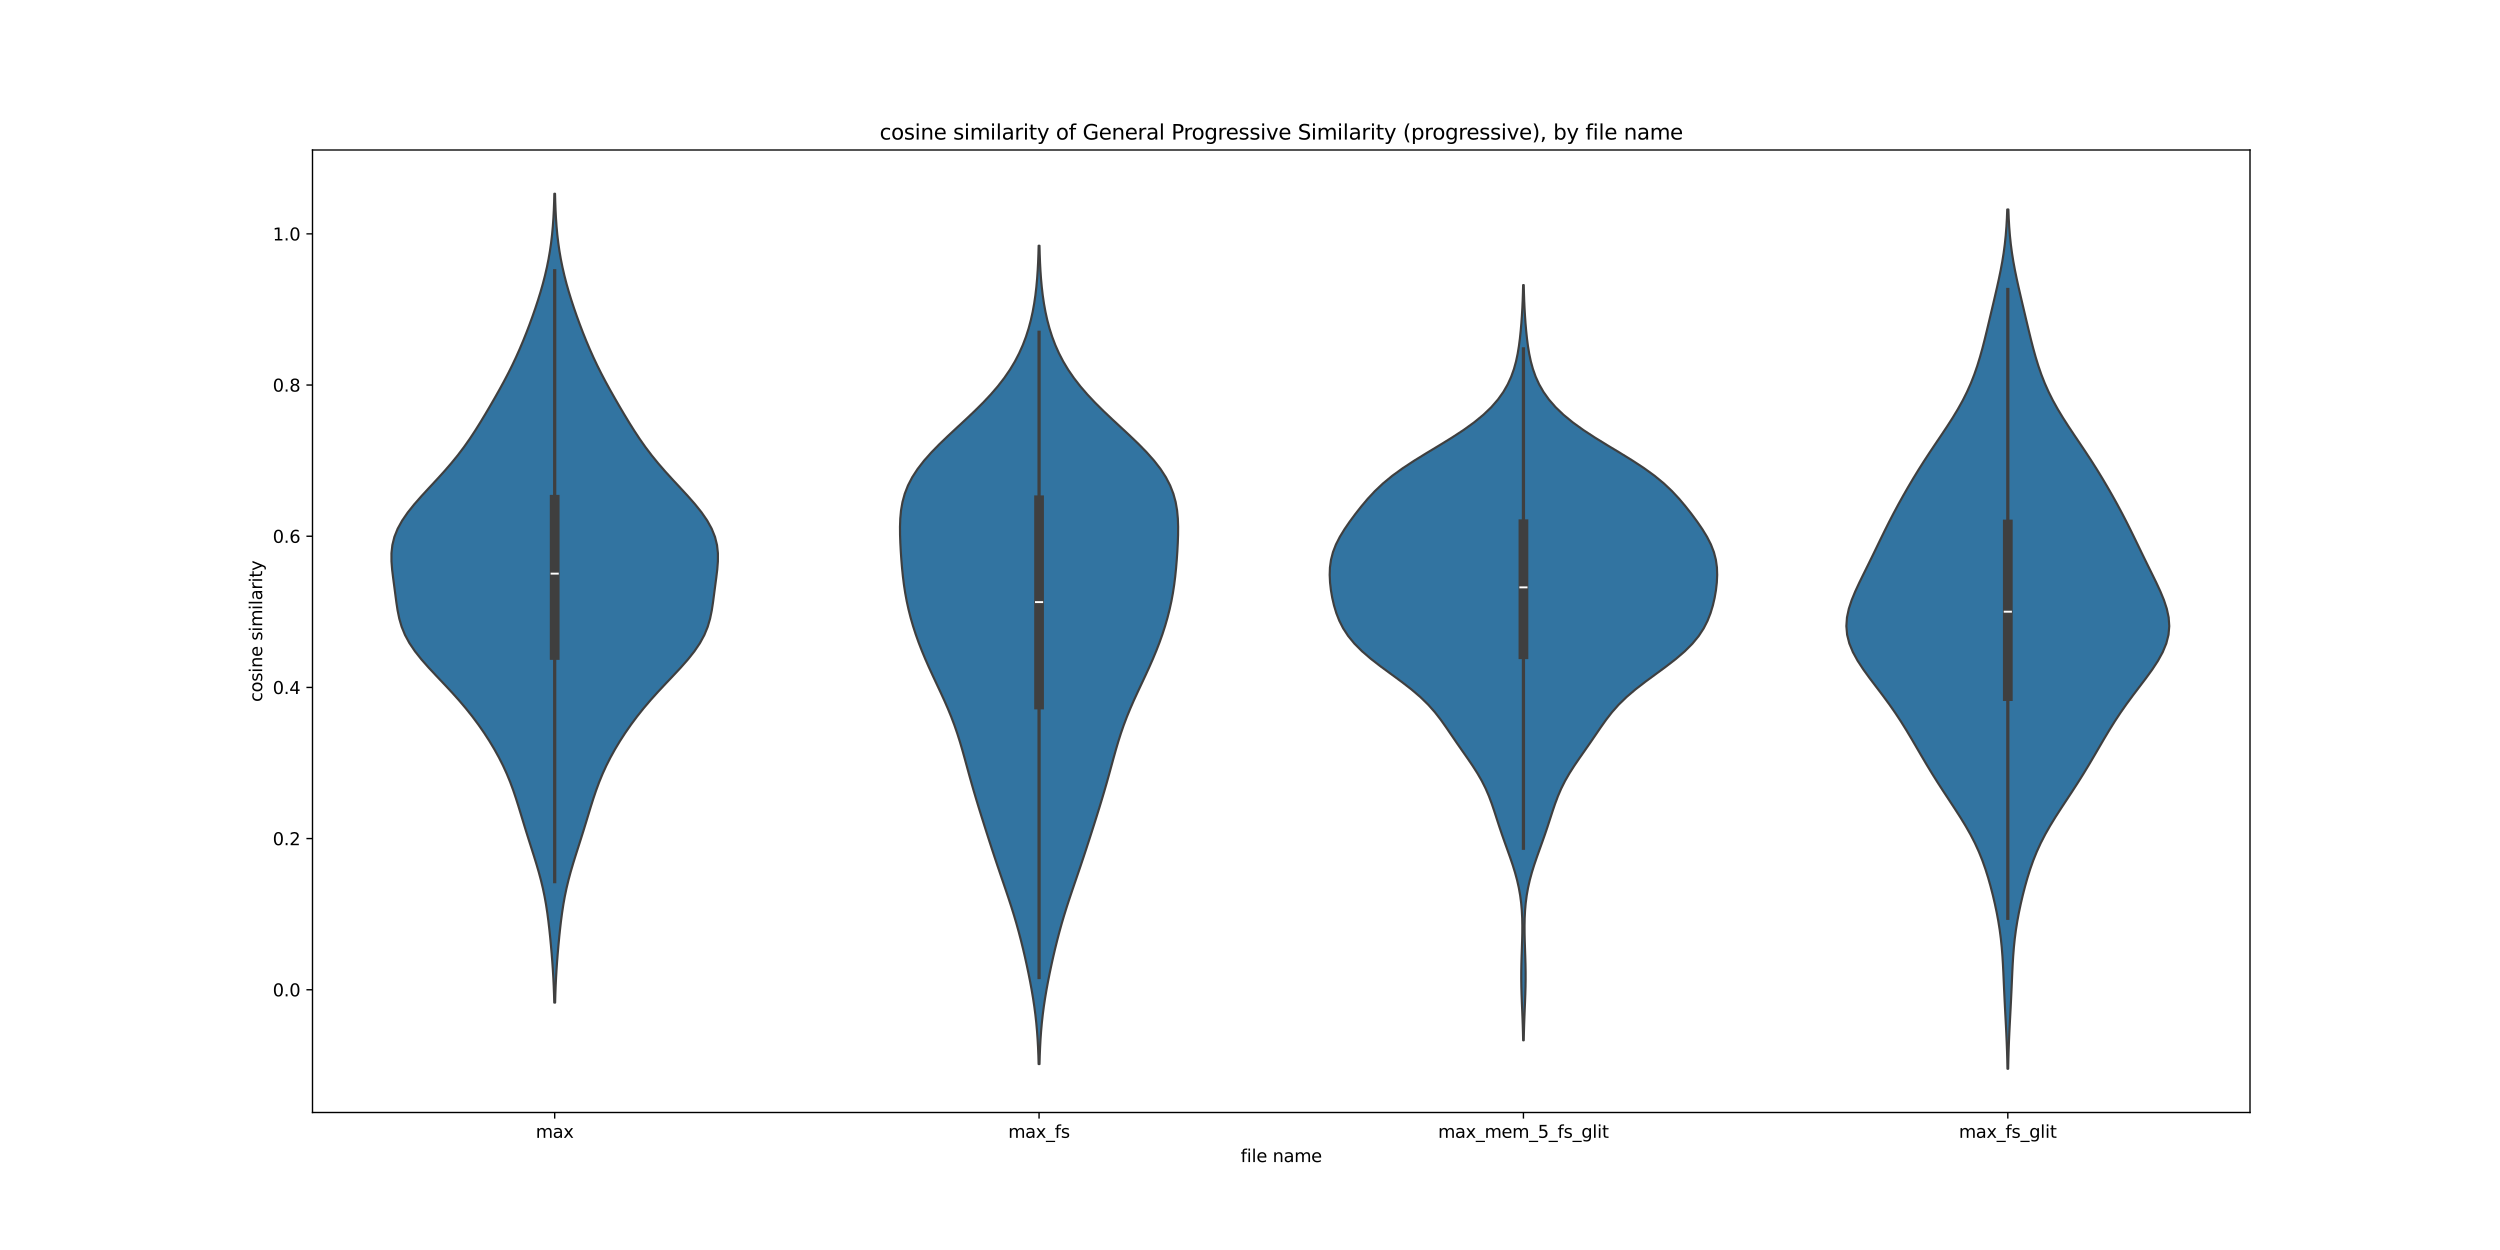 <?xml version="1.0" encoding="utf-8" standalone="no"?>
<!DOCTYPE svg PUBLIC "-//W3C//DTD SVG 1.1//EN"
  "http://www.w3.org/Graphics/SVG/1.1/DTD/svg11.dtd">
<svg xmlns:xlink="http://www.w3.org/1999/xlink" width="1440pt" height="720pt" viewBox="0 0 1440 720" xmlns="http://www.w3.org/2000/svg" version="1.1">
 <defs>
  <style type="text/css">*{stroke-linejoin: round; stroke-linecap: butt}</style>
 </defs>
 <g id="figure_1">
  <g id="patch_1">
   <path d="M 0 720 
L 1440 720 
L 1440 0 
L 0 0 
z
" style="fill: #ffffff"/>
  </g>
  <g id="axes_1">
   <g id="patch_2">
    <path d="M 180 640.8 
L 1296 640.8 
L 1296 86.4 
L 180 86.4 
z
" style="fill: #ffffff"/>
   </g>
   <g id="PolyCollection_1">
    <defs>
     <path id="m36397cdfa7" d="M 319.748 -142.501 
L 319.252 -142.501 
L 319.123 -147.207 
L 318.948 -151.913 
L 318.724 -156.619 
L 318.448 -161.325 
L 318.123 -166.031 
L 317.753 -170.737 
L 317.343 -175.443 
L 316.894 -180.149 
L 316.402 -184.855 
L 315.855 -189.561 
L 315.232 -194.268 
L 314.511 -198.974 
L 313.667 -203.68 
L 312.683 -208.386 
L 311.554 -213.092 
L 310.288 -217.798 
L 308.908 -222.504 
L 307.45 -227.21 
L 305.953 -231.916 
L 304.452 -236.622 
L 302.973 -241.328 
L 301.527 -246.034 
L 300.101 -250.74 
L 298.666 -255.446 
L 297.178 -260.152 
L 295.587 -264.858 
L 293.843 -269.564 
L 291.907 -274.27 
L 289.753 -278.976 
L 287.37 -283.682 
L 284.761 -288.389 
L 281.929 -293.095 
L 278.88 -297.801 
L 275.61 -302.507 
L 272.107 -307.213 
L 268.359 -311.919 
L 264.363 -316.625 
L 260.139 -321.331 
L 255.744 -326.037 
L 251.279 -330.743 
L 246.889 -335.449 
L 242.741 -340.155 
L 239.007 -344.861 
L 235.825 -349.567 
L 233.273 -354.273 
L 231.35 -358.979 
L 229.977 -363.685 
L 229.013 -368.391 
L 228.294 -373.097 
L 227.673 -377.804 
L 227.057 -382.51 
L 226.432 -387.216 
L 225.867 -391.922 
L 225.495 -396.628 
L 225.484 -401.334 
L 225.998 -406.04 
L 227.163 -410.746 
L 229.047 -415.452 
L 231.645 -420.158 
L 234.889 -424.864 
L 238.656 -429.57 
L 242.791 -434.276 
L 247.127 -438.982 
L 251.504 -443.688 
L 255.786 -448.394 
L 259.871 -453.1 
L 263.702 -457.806 
L 267.262 -462.512 
L 270.569 -467.218 
L 273.67 -471.925 
L 276.618 -476.631 
L 279.462 -481.337 
L 282.237 -486.043 
L 284.956 -490.749 
L 287.614 -495.455 
L 290.191 -500.161 
L 292.664 -504.867 
L 295.017 -509.573 
L 297.242 -514.279 
L 299.342 -518.985 
L 301.329 -523.691 
L 303.216 -528.397 
L 305.015 -533.103 
L 306.734 -537.809 
L 308.371 -542.515 
L 309.92 -547.221 
L 311.37 -551.927 
L 312.709 -556.633 
L 313.925 -561.339 
L 315.01 -566.046 
L 315.958 -570.752 
L 316.769 -575.458 
L 317.445 -580.164 
L 317.994 -584.87 
L 318.427 -589.576 
L 318.758 -594.282 
L 319.003 -598.988 
L 319.178 -603.694 
L 319.299 -608.4 
L 319.701 -608.4 
L 319.701 -608.4 
L 319.822 -603.694 
L 319.997 -598.988 
L 320.242 -594.282 
L 320.573 -589.576 
L 321.006 -584.87 
L 321.555 -580.164 
L 322.231 -575.458 
L 323.042 -570.752 
L 323.99 -566.046 
L 325.075 -561.339 
L 326.291 -556.633 
L 327.63 -551.927 
L 329.08 -547.221 
L 330.629 -542.515 
L 332.266 -537.809 
L 333.985 -533.103 
L 335.784 -528.397 
L 337.671 -523.691 
L 339.658 -518.985 
L 341.758 -514.279 
L 343.983 -509.573 
L 346.336 -504.867 
L 348.809 -500.161 
L 351.386 -495.455 
L 354.044 -490.749 
L 356.763 -486.043 
L 359.538 -481.337 
L 362.382 -476.631 
L 365.33 -471.925 
L 368.431 -467.218 
L 371.738 -462.512 
L 375.298 -457.806 
L 379.129 -453.1 
L 383.214 -448.394 
L 387.496 -443.688 
L 391.873 -438.982 
L 396.209 -434.276 
L 400.344 -429.57 
L 404.111 -424.864 
L 407.355 -420.158 
L 409.953 -415.452 
L 411.837 -410.746 
L 413.002 -406.04 
L 413.516 -401.334 
L 413.505 -396.628 
L 413.133 -391.922 
L 412.568 -387.216 
L 411.943 -382.51 
L 411.327 -377.804 
L 410.706 -373.097 
L 409.987 -368.391 
L 409.023 -363.685 
L 407.65 -358.979 
L 405.727 -354.273 
L 403.175 -349.567 
L 399.993 -344.861 
L 396.259 -340.155 
L 392.111 -335.449 
L 387.721 -330.743 
L 383.256 -326.037 
L 378.861 -321.331 
L 374.637 -316.625 
L 370.641 -311.919 
L 366.893 -307.213 
L 363.39 -302.507 
L 360.12 -297.801 
L 357.071 -293.095 
L 354.239 -288.389 
L 351.63 -283.682 
L 349.247 -278.976 
L 347.093 -274.27 
L 345.157 -269.564 
L 343.413 -264.858 
L 341.822 -260.152 
L 340.334 -255.446 
L 338.899 -250.74 
L 337.473 -246.034 
L 336.027 -241.328 
L 334.548 -236.622 
L 333.047 -231.916 
L 331.55 -227.21 
L 330.092 -222.504 
L 328.712 -217.798 
L 327.446 -213.092 
L 326.317 -208.386 
L 325.333 -203.68 
L 324.489 -198.974 
L 323.768 -194.268 
L 323.145 -189.561 
L 322.598 -184.855 
L 322.106 -180.149 
L 321.657 -175.443 
L 321.247 -170.737 
L 320.877 -166.031 
L 320.552 -161.325 
L 320.276 -156.619 
L 320.052 -151.913 
L 319.877 -147.207 
L 319.748 -142.501 
z
" style="stroke: #3f3f3f; stroke-width: 1.25"/>
    </defs>
    <g clip-path="url(#pfd8c3bbeb4)">
     <use xlink:href="#m36397cdfa7" x="0" y="720" style="fill: #3274a1; stroke: #3f3f3f; stroke-width: 1.25"/>
    </g>
   </g>
   <g id="PolyCollection_2">
    <defs>
     <path id="ma9d2db795e" d="M 598.753 -107.091 
L 598.247 -107.091 
L 598.11 -111.852 
L 597.918 -116.614 
L 597.659 -121.375 
L 597.318 -126.136 
L 596.888 -130.898 
L 596.361 -135.659 
L 595.735 -140.42 
L 595.015 -145.182 
L 594.209 -149.943 
L 593.326 -154.704 
L 592.378 -159.466 
L 591.373 -164.227 
L 590.314 -168.988 
L 589.199 -173.75 
L 588.022 -178.511 
L 586.775 -183.272 
L 585.449 -188.034 
L 584.041 -192.795 
L 582.556 -197.556 
L 581.005 -202.318 
L 579.406 -207.079 
L 577.781 -211.84 
L 576.151 -216.602 
L 574.533 -221.363 
L 572.938 -226.124 
L 571.367 -230.886 
L 569.82 -235.647 
L 568.291 -240.408 
L 566.775 -245.17 
L 565.275 -249.931 
L 563.794 -254.692 
L 562.342 -259.454 
L 560.928 -264.215 
L 559.556 -268.976 
L 558.225 -273.738 
L 556.921 -278.499 
L 555.62 -283.26 
L 554.287 -288.022 
L 552.884 -292.783 
L 551.374 -297.544 
L 549.725 -302.306 
L 547.923 -307.067 
L 545.968 -311.828 
L 543.881 -316.59 
L 541.697 -321.351 
L 539.464 -326.112 
L 537.232 -330.874 
L 535.048 -335.635 
L 532.951 -340.396 
L 530.971 -345.158 
L 529.126 -349.919 
L 527.431 -354.68 
L 525.891 -359.442 
L 524.515 -364.203 
L 523.304 -368.964 
L 522.262 -373.726 
L 521.383 -378.487 
L 520.656 -383.248 
L 520.062 -388.01 
L 519.579 -392.771 
L 519.183 -397.532 
L 518.857 -402.294 
L 518.602 -407.055 
L 518.434 -411.816 
L 518.397 -416.578 
L 518.559 -421.339 
L 519.006 -426.1 
L 519.835 -430.862 
L 521.14 -435.623 
L 523.001 -440.384 
L 525.47 -445.146 
L 528.563 -449.907 
L 532.253 -454.668 
L 536.476 -459.43 
L 541.129 -464.191 
L 546.086 -468.952 
L 551.206 -473.714 
L 556.346 -478.475 
L 561.373 -483.236 
L 566.171 -487.998 
L 570.653 -492.759 
L 574.757 -497.52 
L 578.449 -502.282 
L 581.719 -507.043 
L 584.579 -511.805 
L 587.052 -516.566 
L 589.17 -521.327 
L 590.971 -526.089 
L 592.49 -530.85 
L 593.762 -535.611 
L 594.816 -540.373 
L 595.681 -545.134 
L 596.38 -549.895 
L 596.937 -554.657 
L 597.372 -559.418 
L 597.705 -564.179 
L 597.953 -568.941 
L 598.134 -573.702 
L 598.262 -578.463 
L 598.738 -578.463 
L 598.738 -578.463 
L 598.866 -573.702 
L 599.047 -568.941 
L 599.295 -564.179 
L 599.628 -559.418 
L 600.063 -554.657 
L 600.62 -549.895 
L 601.319 -545.134 
L 602.184 -540.373 
L 603.238 -535.611 
L 604.51 -530.85 
L 606.029 -526.089 
L 607.83 -521.327 
L 609.948 -516.566 
L 612.421 -511.805 
L 615.281 -507.043 
L 618.551 -502.282 
L 622.243 -497.52 
L 626.347 -492.759 
L 630.829 -487.998 
L 635.627 -483.236 
L 640.654 -478.475 
L 645.794 -473.714 
L 650.914 -468.952 
L 655.871 -464.191 
L 660.524 -459.43 
L 664.747 -454.668 
L 668.437 -449.907 
L 671.53 -445.146 
L 673.999 -440.384 
L 675.86 -435.623 
L 677.165 -430.862 
L 677.994 -426.1 
L 678.441 -421.339 
L 678.603 -416.578 
L 678.566 -411.816 
L 678.398 -407.055 
L 678.143 -402.294 
L 677.817 -397.532 
L 677.421 -392.771 
L 676.938 -388.01 
L 676.344 -383.248 
L 675.617 -378.487 
L 674.738 -373.726 
L 673.696 -368.964 
L 672.485 -364.203 
L 671.109 -359.442 
L 669.569 -354.68 
L 667.874 -349.919 
L 666.029 -345.158 
L 664.049 -340.396 
L 661.952 -335.635 
L 659.768 -330.874 
L 657.536 -326.112 
L 655.303 -321.351 
L 653.119 -316.59 
L 651.032 -311.828 
L 649.077 -307.067 
L 647.275 -302.306 
L 645.626 -297.544 
L 644.116 -292.783 
L 642.713 -288.022 
L 641.38 -283.26 
L 640.079 -278.499 
L 638.775 -273.738 
L 637.444 -268.976 
L 636.072 -264.215 
L 634.658 -259.454 
L 633.206 -254.692 
L 631.725 -249.931 
L 630.225 -245.17 
L 628.709 -240.408 
L 627.18 -235.647 
L 625.633 -230.886 
L 624.062 -226.124 
L 622.467 -221.363 
L 620.849 -216.602 
L 619.219 -211.84 
L 617.594 -207.079 
L 615.995 -202.318 
L 614.444 -197.556 
L 612.959 -192.795 
L 611.551 -188.034 
L 610.225 -183.272 
L 608.978 -178.511 
L 607.801 -173.75 
L 606.686 -168.988 
L 605.627 -164.227 
L 604.622 -159.466 
L 603.674 -154.704 
L 602.791 -149.943 
L 601.985 -145.182 
L 601.265 -140.42 
L 600.639 -135.659 
L 600.112 -130.898 
L 599.682 -126.136 
L 599.341 -121.375 
L 599.082 -116.614 
L 598.89 -111.852 
L 598.753 -107.091 
z
" style="stroke: #3f3f3f; stroke-width: 1.25"/>
    </defs>
    <g clip-path="url(#pfd8c3bbeb4)">
     <use xlink:href="#ma9d2db795e" x="0" y="720" style="fill: #3274a1; stroke: #3f3f3f; stroke-width: 1.25"/>
    </g>
   </g>
   <g id="PolyCollection_3">
    <defs>
     <path id="m463cab497c" d="M 877.67 -120.783 
L 877.33 -120.783 
L 877.233 -125.177 
L 877.105 -129.571 
L 876.947 -133.965 
L 876.77 -138.359 
L 876.589 -142.753 
L 876.427 -147.147 
L 876.306 -151.541 
L 876.245 -155.935 
L 876.253 -160.329 
L 876.326 -164.723 
L 876.45 -169.117 
L 876.598 -173.511 
L 876.738 -177.905 
L 876.838 -182.298 
L 876.864 -186.692 
L 876.784 -191.086 
L 876.566 -195.48 
L 876.183 -199.874 
L 875.611 -204.268 
L 874.83 -208.662 
L 873.838 -213.056 
L 872.643 -217.45 
L 871.276 -221.844 
L 869.78 -226.238 
L 868.213 -230.632 
L 866.634 -235.026 
L 865.089 -239.42 
L 863.605 -243.814 
L 862.175 -248.208 
L 860.755 -252.602 
L 859.27 -256.996 
L 857.625 -261.39 
L 855.729 -265.783 
L 853.522 -270.177 
L 850.99 -274.571 
L 848.179 -278.965 
L 845.18 -283.359 
L 842.103 -287.753 
L 839.043 -292.147 
L 836.038 -296.541 
L 833.043 -300.935 
L 829.931 -305.329 
L 826.521 -309.723 
L 822.624 -314.117 
L 818.112 -318.511 
L 812.961 -322.905 
L 807.281 -327.299 
L 801.298 -331.693 
L 795.314 -336.087 
L 789.638 -340.481 
L 784.528 -344.875 
L 780.143 -349.269 
L 776.538 -353.662 
L 773.669 -358.056 
L 771.435 -362.45 
L 769.714 -366.844 
L 768.388 -371.238 
L 767.371 -375.632 
L 766.613 -380.026 
L 766.111 -384.42 
L 765.9 -388.814 
L 766.054 -393.208 
L 766.663 -397.602 
L 767.802 -401.996 
L 769.506 -406.39 
L 771.745 -410.784 
L 774.432 -415.178 
L 777.449 -419.572 
L 780.699 -423.966 
L 784.149 -428.36 
L 787.856 -432.754 
L 791.953 -437.147 
L 796.603 -441.541 
L 801.937 -445.935 
L 807.993 -450.329 
L 814.687 -454.723 
L 821.818 -459.117 
L 829.106 -463.511 
L 836.247 -467.905 
L 842.968 -472.299 
L 849.065 -476.693 
L 854.421 -481.087 
L 858.998 -485.481 
L 862.821 -489.875 
L 865.952 -494.269 
L 868.473 -498.663 
L 870.472 -503.057 
L 872.033 -507.451 
L 873.24 -511.845 
L 874.171 -516.239 
L 874.893 -520.632 
L 875.464 -525.026 
L 875.925 -529.42 
L 876.303 -533.814 
L 876.614 -538.208 
L 876.866 -542.602 
L 877.065 -546.996 
L 877.214 -551.39 
L 877.321 -555.784 
L 877.679 -555.784 
L 877.679 -555.784 
L 877.786 -551.39 
L 877.935 -546.996 
L 878.134 -542.602 
L 878.386 -538.208 
L 878.697 -533.814 
L 879.075 -529.42 
L 879.536 -525.026 
L 880.107 -520.632 
L 880.829 -516.239 
L 881.76 -511.845 
L 882.967 -507.451 
L 884.528 -503.057 
L 886.527 -498.663 
L 889.048 -494.269 
L 892.179 -489.875 
L 896.002 -485.481 
L 900.579 -481.087 
L 905.935 -476.693 
L 912.032 -472.299 
L 918.753 -467.905 
L 925.894 -463.511 
L 933.182 -459.117 
L 940.313 -454.723 
L 947.007 -450.329 
L 953.063 -445.935 
L 958.397 -441.541 
L 963.047 -437.147 
L 967.144 -432.754 
L 970.851 -428.36 
L 974.301 -423.966 
L 977.551 -419.572 
L 980.568 -415.178 
L 983.255 -410.784 
L 985.494 -406.39 
L 987.198 -401.996 
L 988.337 -397.602 
L 988.946 -393.208 
L 989.1 -388.814 
L 988.889 -384.42 
L 988.387 -380.026 
L 987.629 -375.632 
L 986.612 -371.238 
L 985.286 -366.844 
L 983.565 -362.45 
L 981.331 -358.056 
L 978.462 -353.662 
L 974.857 -349.269 
L 970.472 -344.875 
L 965.362 -340.481 
L 959.686 -336.087 
L 953.702 -331.693 
L 947.719 -327.299 
L 942.039 -322.905 
L 936.888 -318.511 
L 932.376 -314.117 
L 928.479 -309.723 
L 925.069 -305.329 
L 921.957 -300.935 
L 918.962 -296.541 
L 915.957 -292.147 
L 912.897 -287.753 
L 909.82 -283.359 
L 906.821 -278.965 
L 904.01 -274.571 
L 901.478 -270.177 
L 899.271 -265.783 
L 897.375 -261.39 
L 895.73 -256.996 
L 894.245 -252.602 
L 892.825 -248.208 
L 891.395 -243.814 
L 889.911 -239.42 
L 888.366 -235.026 
L 886.787 -230.632 
L 885.22 -226.238 
L 883.724 -221.844 
L 882.357 -217.45 
L 881.162 -213.056 
L 880.17 -208.662 
L 879.389 -204.268 
L 878.817 -199.874 
L 878.434 -195.48 
L 878.216 -191.086 
L 878.136 -186.692 
L 878.162 -182.298 
L 878.262 -177.905 
L 878.402 -173.511 
L 878.55 -169.117 
L 878.674 -164.723 
L 878.747 -160.329 
L 878.755 -155.935 
L 878.694 -151.541 
L 878.573 -147.147 
L 878.411 -142.753 
L 878.23 -138.359 
L 878.053 -133.965 
L 877.895 -129.571 
L 877.767 -125.177 
L 877.67 -120.783 
z
" style="stroke: #3f3f3f; stroke-width: 1.25"/>
    </defs>
    <g clip-path="url(#pfd8c3bbeb4)">
     <use xlink:href="#m463cab497c" x="0" y="720" style="fill: #3274a1; stroke: #3f3f3f; stroke-width: 1.25"/>
    </g>
   </g>
   <g id="PolyCollection_4">
    <defs>
     <path id="mc870af0287" d="M 1156.698 -104.4 
L 1156.302 -104.4 
L 1156.196 -109.399 
L 1156.052 -114.398 
L 1155.87 -119.398 
L 1155.651 -124.397 
L 1155.404 -129.396 
L 1155.141 -134.395 
L 1154.877 -139.395 
L 1154.625 -144.394 
L 1154.39 -149.393 
L 1154.17 -154.392 
L 1153.949 -159.392 
L 1153.702 -164.391 
L 1153.396 -169.39 
L 1152.998 -174.389 
L 1152.481 -179.388 
L 1151.826 -184.388 
L 1151.03 -189.387 
L 1150.098 -194.386 
L 1149.042 -199.385 
L 1147.872 -204.385 
L 1146.587 -209.384 
L 1145.175 -214.383 
L 1143.604 -219.382 
L 1141.834 -224.382 
L 1139.821 -229.381 
L 1137.532 -234.38 
L 1134.956 -239.379 
L 1132.11 -244.378 
L 1129.043 -249.378 
L 1125.824 -254.377 
L 1122.533 -259.376 
L 1119.244 -264.375 
L 1116.015 -269.375 
L 1112.879 -274.374 
L 1109.844 -279.373 
L 1106.891 -284.372 
L 1103.981 -289.372 
L 1101.063 -294.371 
L 1098.076 -299.37 
L 1094.959 -304.369 
L 1091.665 -309.368 
L 1088.17 -314.368 
L 1084.491 -319.367 
L 1080.697 -324.366 
L 1076.907 -329.365 
L 1073.282 -334.365 
L 1070.008 -339.364 
L 1067.267 -344.363 
L 1065.211 -349.362 
L 1063.944 -354.362 
L 1063.503 -359.361 
L 1063.859 -364.36 
L 1064.925 -369.359 
L 1066.566 -374.358 
L 1068.626 -379.358 
L 1070.947 -384.357 
L 1073.392 -389.356 
L 1075.866 -394.355 
L 1078.318 -399.355 
L 1080.741 -404.354 
L 1083.158 -409.353 
L 1085.604 -414.352 
L 1088.113 -419.352 
L 1090.704 -424.351 
L 1093.386 -429.35 
L 1096.158 -434.349 
L 1099.019 -439.348 
L 1101.974 -444.348 
L 1105.032 -449.347 
L 1108.198 -454.346 
L 1111.466 -459.345 
L 1114.81 -464.345 
L 1118.18 -469.344 
L 1121.51 -474.343 
L 1124.723 -479.342 
L 1127.746 -484.342 
L 1130.525 -489.341 
L 1133.029 -494.34 
L 1135.251 -499.339 
L 1137.208 -504.339 
L 1138.933 -509.338 
L 1140.467 -514.337 
L 1141.856 -519.336 
L 1143.143 -524.335 
L 1144.366 -529.335 
L 1145.558 -534.334 
L 1146.739 -539.333 
L 1147.919 -544.332 
L 1149.094 -549.332 
L 1150.247 -554.331 
L 1151.353 -559.33 
L 1152.383 -564.329 
L 1153.307 -569.329 
L 1154.106 -574.328 
L 1154.767 -579.327 
L 1155.291 -584.326 
L 1155.689 -589.325 
L 1155.977 -594.325 
L 1156.176 -599.324 
L 1156.824 -599.324 
L 1156.824 -599.324 
L 1157.023 -594.325 
L 1157.311 -589.325 
L 1157.709 -584.326 
L 1158.233 -579.327 
L 1158.894 -574.328 
L 1159.693 -569.329 
L 1160.617 -564.329 
L 1161.647 -559.33 
L 1162.753 -554.331 
L 1163.906 -549.332 
L 1165.081 -544.332 
L 1166.261 -539.333 
L 1167.442 -534.334 
L 1168.634 -529.335 
L 1169.857 -524.335 
L 1171.144 -519.336 
L 1172.533 -514.337 
L 1174.067 -509.338 
L 1175.792 -504.339 
L 1177.749 -499.339 
L 1179.971 -494.34 
L 1182.475 -489.341 
L 1185.254 -484.342 
L 1188.277 -479.342 
L 1191.49 -474.343 
L 1194.82 -469.344 
L 1198.19 -464.345 
L 1201.534 -459.345 
L 1204.802 -454.346 
L 1207.968 -449.347 
L 1211.026 -444.348 
L 1213.981 -439.348 
L 1216.842 -434.349 
L 1219.614 -429.35 
L 1222.296 -424.351 
L 1224.887 -419.352 
L 1227.396 -414.352 
L 1229.842 -409.353 
L 1232.259 -404.354 
L 1234.682 -399.355 
L 1237.134 -394.355 
L 1239.608 -389.356 
L 1242.053 -384.357 
L 1244.374 -379.358 
L 1246.434 -374.358 
L 1248.075 -369.359 
L 1249.141 -364.36 
L 1249.497 -359.361 
L 1249.056 -354.362 
L 1247.789 -349.362 
L 1245.733 -344.363 
L 1242.992 -339.364 
L 1239.718 -334.365 
L 1236.093 -329.365 
L 1232.303 -324.366 
L 1228.509 -319.367 
L 1224.83 -314.368 
L 1221.335 -309.368 
L 1218.041 -304.369 
L 1214.924 -299.37 
L 1211.937 -294.371 
L 1209.019 -289.372 
L 1206.109 -284.372 
L 1203.156 -279.373 
L 1200.121 -274.374 
L 1196.985 -269.375 
L 1193.756 -264.375 
L 1190.467 -259.376 
L 1187.176 -254.377 
L 1183.957 -249.378 
L 1180.89 -244.378 
L 1178.044 -239.379 
L 1175.468 -234.38 
L 1173.179 -229.381 
L 1171.166 -224.382 
L 1169.396 -219.382 
L 1167.825 -214.383 
L 1166.413 -209.384 
L 1165.128 -204.385 
L 1163.958 -199.385 
L 1162.902 -194.386 
L 1161.97 -189.387 
L 1161.174 -184.388 
L 1160.519 -179.388 
L 1160.002 -174.389 
L 1159.604 -169.39 
L 1159.298 -164.391 
L 1159.051 -159.392 
L 1158.83 -154.392 
L 1158.61 -149.393 
L 1158.375 -144.394 
L 1158.123 -139.395 
L 1157.859 -134.395 
L 1157.596 -129.396 
L 1157.349 -124.397 
L 1157.13 -119.398 
L 1156.948 -114.398 
L 1156.804 -109.399 
L 1156.698 -104.4 
z
" style="stroke: #3f3f3f; stroke-width: 1.25"/>
    </defs>
    <g clip-path="url(#pfd8c3bbeb4)">
     <use xlink:href="#mc870af0287" x="0" y="720" style="fill: #3274a1; stroke: #3f3f3f; stroke-width: 1.25"/>
    </g>
   </g>
   <g id="matplotlib.axis_1">
    <g id="xtick_1">
     <g id="line2d_1">
      <defs>
       <path id="m0cfe8dd726" d="M 0 0 
L 0 3.5 
" style="stroke: #000000; stroke-width: 0.8"/>
      </defs>
      <g>
       <use xlink:href="#m0cfe8dd726" x="319.5" y="640.8" style="stroke: #000000; stroke-width: 0.8"/>
      </g>
     </g>
     <g id="text_1">
      <!-- max -->
      <g transform="translate(308.606 655.398) scale(0.1 -0.1)">
       <defs>
        <path id="DejaVuSans-6d" d="M 3328 2828 
Q 3544 3216 3844 3400 
Q 4144 3584 4550 3584 
Q 5097 3584 5394 3201 
Q 5691 2819 5691 2113 
L 5691 0 
L 5113 0 
L 5113 2094 
Q 5113 2597 4934 2840 
Q 4756 3084 4391 3084 
Q 3944 3084 3684 2787 
Q 3425 2491 3425 1978 
L 3425 0 
L 2847 0 
L 2847 2094 
Q 2847 2600 2669 2842 
Q 2491 3084 2119 3084 
Q 1678 3084 1418 2786 
Q 1159 2488 1159 1978 
L 1159 0 
L 581 0 
L 581 3500 
L 1159 3500 
L 1159 2956 
Q 1356 3278 1631 3431 
Q 1906 3584 2284 3584 
Q 2666 3584 2933 3390 
Q 3200 3197 3328 2828 
z
" transform="scale(0.016)"/>
        <path id="DejaVuSans-61" d="M 2194 1759 
Q 1497 1759 1228 1600 
Q 959 1441 959 1056 
Q 959 750 1161 570 
Q 1363 391 1709 391 
Q 2188 391 2477 730 
Q 2766 1069 2766 1631 
L 2766 1759 
L 2194 1759 
z
M 3341 1997 
L 3341 0 
L 2766 0 
L 2766 531 
Q 2569 213 2275 61 
Q 1981 -91 1556 -91 
Q 1019 -91 701 211 
Q 384 513 384 1019 
Q 384 1609 779 1909 
Q 1175 2209 1959 2209 
L 2766 2209 
L 2766 2266 
Q 2766 2663 2505 2880 
Q 2244 3097 1772 3097 
Q 1472 3097 1187 3025 
Q 903 2953 641 2809 
L 641 3341 
Q 956 3463 1253 3523 
Q 1550 3584 1831 3584 
Q 2591 3584 2966 3190 
Q 3341 2797 3341 1997 
z
" transform="scale(0.016)"/>
        <path id="DejaVuSans-78" d="M 3513 3500 
L 2247 1797 
L 3578 0 
L 2900 0 
L 1881 1375 
L 863 0 
L 184 0 
L 1544 1831 
L 300 3500 
L 978 3500 
L 1906 2253 
L 2834 3500 
L 3513 3500 
z
" transform="scale(0.016)"/>
       </defs>
       <use xlink:href="#DejaVuSans-6d"/>
       <use xlink:href="#DejaVuSans-61" x="97.412"/>
       <use xlink:href="#DejaVuSans-78" x="158.691"/>
      </g>
     </g>
    </g>
    <g id="xtick_2">
     <g id="line2d_2">
      <g>
       <use xlink:href="#m0cfe8dd726" x="598.5" y="640.8" style="stroke: #000000; stroke-width: 0.8"/>
      </g>
     </g>
     <g id="text_2">
      <!-- max_fs -->
      <g transform="translate(580.741 655.398) scale(0.1 -0.1)">
       <defs>
        <path id="DejaVuSans-5f" d="M 3263 -1063 
L 3263 -1509 
L -63 -1509 
L -63 -1063 
L 3263 -1063 
z
" transform="scale(0.016)"/>
        <path id="DejaVuSans-66" d="M 2375 4863 
L 2375 4384 
L 1825 4384 
Q 1516 4384 1395 4259 
Q 1275 4134 1275 3809 
L 1275 3500 
L 2222 3500 
L 2222 3053 
L 1275 3053 
L 1275 0 
L 697 0 
L 697 3053 
L 147 3053 
L 147 3500 
L 697 3500 
L 697 3744 
Q 697 4328 969 4595 
Q 1241 4863 1831 4863 
L 2375 4863 
z
" transform="scale(0.016)"/>
        <path id="DejaVuSans-73" d="M 2834 3397 
L 2834 2853 
Q 2591 2978 2328 3040 
Q 2066 3103 1784 3103 
Q 1356 3103 1142 2972 
Q 928 2841 928 2578 
Q 928 2378 1081 2264 
Q 1234 2150 1697 2047 
L 1894 2003 
Q 2506 1872 2764 1633 
Q 3022 1394 3022 966 
Q 3022 478 2636 193 
Q 2250 -91 1575 -91 
Q 1294 -91 989 -36 
Q 684 19 347 128 
L 347 722 
Q 666 556 975 473 
Q 1284 391 1588 391 
Q 1994 391 2212 530 
Q 2431 669 2431 922 
Q 2431 1156 2273 1281 
Q 2116 1406 1581 1522 
L 1381 1569 
Q 847 1681 609 1914 
Q 372 2147 372 2553 
Q 372 3047 722 3315 
Q 1072 3584 1716 3584 
Q 2034 3584 2315 3537 
Q 2597 3491 2834 3397 
z
" transform="scale(0.016)"/>
       </defs>
       <use xlink:href="#DejaVuSans-6d"/>
       <use xlink:href="#DejaVuSans-61" x="97.412"/>
       <use xlink:href="#DejaVuSans-78" x="158.691"/>
       <use xlink:href="#DejaVuSans-5f" x="217.871"/>
       <use xlink:href="#DejaVuSans-66" x="267.871"/>
       <use xlink:href="#DejaVuSans-73" x="303.076"/>
      </g>
     </g>
    </g>
    <g id="xtick_3">
     <g id="line2d_3">
      <g>
       <use xlink:href="#m0cfe8dd726" x="877.5" y="640.8" style="stroke: #000000; stroke-width: 0.8"/>
      </g>
     </g>
     <g id="text_3">
      <!-- max_mem_5_fs_glit -->
      <g transform="translate(828.33 655.398) scale(0.1 -0.1)">
       <defs>
        <path id="DejaVuSans-65" d="M 3597 1894 
L 3597 1613 
L 953 1613 
Q 991 1019 1311 708 
Q 1631 397 2203 397 
Q 2534 397 2845 478 
Q 3156 559 3463 722 
L 3463 178 
Q 3153 47 2828 -22 
Q 2503 -91 2169 -91 
Q 1331 -91 842 396 
Q 353 884 353 1716 
Q 353 2575 817 3079 
Q 1281 3584 2069 3584 
Q 2775 3584 3186 3129 
Q 3597 2675 3597 1894 
z
M 3022 2063 
Q 3016 2534 2758 2815 
Q 2500 3097 2075 3097 
Q 1594 3097 1305 2825 
Q 1016 2553 972 2059 
L 3022 2063 
z
" transform="scale(0.016)"/>
        <path id="DejaVuSans-35" d="M 691 4666 
L 3169 4666 
L 3169 4134 
L 1269 4134 
L 1269 2991 
Q 1406 3038 1543 3061 
Q 1681 3084 1819 3084 
Q 2600 3084 3056 2656 
Q 3513 2228 3513 1497 
Q 3513 744 3044 326 
Q 2575 -91 1722 -91 
Q 1428 -91 1123 -41 
Q 819 9 494 109 
L 494 744 
Q 775 591 1075 516 
Q 1375 441 1709 441 
Q 2250 441 2565 725 
Q 2881 1009 2881 1497 
Q 2881 1984 2565 2268 
Q 2250 2553 1709 2553 
Q 1456 2553 1204 2497 
Q 953 2441 691 2322 
L 691 4666 
z
" transform="scale(0.016)"/>
        <path id="DejaVuSans-67" d="M 2906 1791 
Q 2906 2416 2648 2759 
Q 2391 3103 1925 3103 
Q 1463 3103 1205 2759 
Q 947 2416 947 1791 
Q 947 1169 1205 825 
Q 1463 481 1925 481 
Q 2391 481 2648 825 
Q 2906 1169 2906 1791 
z
M 3481 434 
Q 3481 -459 3084 -895 
Q 2688 -1331 1869 -1331 
Q 1566 -1331 1297 -1286 
Q 1028 -1241 775 -1147 
L 775 -588 
Q 1028 -725 1275 -790 
Q 1522 -856 1778 -856 
Q 2344 -856 2625 -561 
Q 2906 -266 2906 331 
L 2906 616 
Q 2728 306 2450 153 
Q 2172 0 1784 0 
Q 1141 0 747 490 
Q 353 981 353 1791 
Q 353 2603 747 3093 
Q 1141 3584 1784 3584 
Q 2172 3584 2450 3431 
Q 2728 3278 2906 2969 
L 2906 3500 
L 3481 3500 
L 3481 434 
z
" transform="scale(0.016)"/>
        <path id="DejaVuSans-6c" d="M 603 4863 
L 1178 4863 
L 1178 0 
L 603 0 
L 603 4863 
z
" transform="scale(0.016)"/>
        <path id="DejaVuSans-69" d="M 603 3500 
L 1178 3500 
L 1178 0 
L 603 0 
L 603 3500 
z
M 603 4863 
L 1178 4863 
L 1178 4134 
L 603 4134 
L 603 4863 
z
" transform="scale(0.016)"/>
        <path id="DejaVuSans-74" d="M 1172 4494 
L 1172 3500 
L 2356 3500 
L 2356 3053 
L 1172 3053 
L 1172 1153 
Q 1172 725 1289 603 
Q 1406 481 1766 481 
L 2356 481 
L 2356 0 
L 1766 0 
Q 1100 0 847 248 
Q 594 497 594 1153 
L 594 3053 
L 172 3053 
L 172 3500 
L 594 3500 
L 594 4494 
L 1172 4494 
z
" transform="scale(0.016)"/>
       </defs>
       <use xlink:href="#DejaVuSans-6d"/>
       <use xlink:href="#DejaVuSans-61" x="97.412"/>
       <use xlink:href="#DejaVuSans-78" x="158.691"/>
       <use xlink:href="#DejaVuSans-5f" x="217.871"/>
       <use xlink:href="#DejaVuSans-6d" x="267.871"/>
       <use xlink:href="#DejaVuSans-65" x="365.283"/>
       <use xlink:href="#DejaVuSans-6d" x="426.807"/>
       <use xlink:href="#DejaVuSans-5f" x="524.219"/>
       <use xlink:href="#DejaVuSans-35" x="574.219"/>
       <use xlink:href="#DejaVuSans-5f" x="637.842"/>
       <use xlink:href="#DejaVuSans-66" x="687.842"/>
       <use xlink:href="#DejaVuSans-73" x="723.047"/>
       <use xlink:href="#DejaVuSans-5f" x="775.146"/>
       <use xlink:href="#DejaVuSans-67" x="825.146"/>
       <use xlink:href="#DejaVuSans-6c" x="888.623"/>
       <use xlink:href="#DejaVuSans-69" x="916.406"/>
       <use xlink:href="#DejaVuSans-74" x="944.189"/>
      </g>
     </g>
    </g>
    <g id="xtick_4">
     <g id="line2d_4">
      <g>
       <use xlink:href="#m0cfe8dd726" x="1156.5" y="640.8" style="stroke: #000000; stroke-width: 0.8"/>
      </g>
     </g>
     <g id="text_4">
      <!-- max_fs_glit -->
      <g transform="translate(1128.329 655.398) scale(0.1 -0.1)">
       <use xlink:href="#DejaVuSans-6d"/>
       <use xlink:href="#DejaVuSans-61" x="97.412"/>
       <use xlink:href="#DejaVuSans-78" x="158.691"/>
       <use xlink:href="#DejaVuSans-5f" x="217.871"/>
       <use xlink:href="#DejaVuSans-66" x="267.871"/>
       <use xlink:href="#DejaVuSans-73" x="303.076"/>
       <use xlink:href="#DejaVuSans-5f" x="355.176"/>
       <use xlink:href="#DejaVuSans-67" x="405.176"/>
       <use xlink:href="#DejaVuSans-6c" x="468.652"/>
       <use xlink:href="#DejaVuSans-69" x="496.436"/>
       <use xlink:href="#DejaVuSans-74" x="524.219"/>
      </g>
     </g>
    </g>
    <g id="text_5">
     <!-- file name -->
     <g transform="translate(714.616 669.355) scale(0.1 -0.1)">
      <defs>
       <path id="DejaVuSans-20" transform="scale(0.016)"/>
       <path id="DejaVuSans-6e" d="M 3513 2113 
L 3513 0 
L 2938 0 
L 2938 2094 
Q 2938 2591 2744 2837 
Q 2550 3084 2163 3084 
Q 1697 3084 1428 2787 
Q 1159 2491 1159 1978 
L 1159 0 
L 581 0 
L 581 3500 
L 1159 3500 
L 1159 2956 
Q 1366 3272 1645 3428 
Q 1925 3584 2291 3584 
Q 2894 3584 3203 3211 
Q 3513 2838 3513 2113 
z
" transform="scale(0.016)"/>
      </defs>
      <use xlink:href="#DejaVuSans-66"/>
      <use xlink:href="#DejaVuSans-69" x="35.205"/>
      <use xlink:href="#DejaVuSans-6c" x="62.988"/>
      <use xlink:href="#DejaVuSans-65" x="90.771"/>
      <use xlink:href="#DejaVuSans-20" x="152.295"/>
      <use xlink:href="#DejaVuSans-6e" x="184.082"/>
      <use xlink:href="#DejaVuSans-61" x="247.461"/>
      <use xlink:href="#DejaVuSans-6d" x="308.74"/>
      <use xlink:href="#DejaVuSans-65" x="406.152"/>
     </g>
    </g>
   </g>
   <g id="matplotlib.axis_2">
    <g id="ytick_1">
     <g id="line2d_5">
      <defs>
       <path id="mc799f8faa7" d="M 0 0 
L -3.5 0 
" style="stroke: #000000; stroke-width: 0.8"/>
      </defs>
      <g>
       <use xlink:href="#mc799f8faa7" x="180" y="570.105" style="stroke: #000000; stroke-width: 0.8"/>
      </g>
     </g>
     <g id="text_6">
      <!-- 0.0 -->
      <g transform="translate(157.097 573.904) scale(0.1 -0.1)">
       <defs>
        <path id="DejaVuSans-30" d="M 2034 4250 
Q 1547 4250 1301 3770 
Q 1056 3291 1056 2328 
Q 1056 1369 1301 889 
Q 1547 409 2034 409 
Q 2525 409 2770 889 
Q 3016 1369 3016 2328 
Q 3016 3291 2770 3770 
Q 2525 4250 2034 4250 
z
M 2034 4750 
Q 2819 4750 3233 4129 
Q 3647 3509 3647 2328 
Q 3647 1150 3233 529 
Q 2819 -91 2034 -91 
Q 1250 -91 836 529 
Q 422 1150 422 2328 
Q 422 3509 836 4129 
Q 1250 4750 2034 4750 
z
" transform="scale(0.016)"/>
        <path id="DejaVuSans-2e" d="M 684 794 
L 1344 794 
L 1344 0 
L 684 0 
L 684 794 
z
" transform="scale(0.016)"/>
       </defs>
       <use xlink:href="#DejaVuSans-30"/>
       <use xlink:href="#DejaVuSans-2e" x="63.623"/>
       <use xlink:href="#DejaVuSans-30" x="95.41"/>
      </g>
     </g>
    </g>
    <g id="ytick_2">
     <g id="line2d_6">
      <g>
       <use xlink:href="#mc799f8faa7" x="180" y="483.025" style="stroke: #000000; stroke-width: 0.8"/>
      </g>
     </g>
     <g id="text_7">
      <!-- 0.2 -->
      <g transform="translate(157.097 486.825) scale(0.1 -0.1)">
       <defs>
        <path id="DejaVuSans-32" d="M 1228 531 
L 3431 531 
L 3431 0 
L 469 0 
L 469 531 
Q 828 903 1448 1529 
Q 2069 2156 2228 2338 
Q 2531 2678 2651 2914 
Q 2772 3150 2772 3378 
Q 2772 3750 2511 3984 
Q 2250 4219 1831 4219 
Q 1534 4219 1204 4116 
Q 875 4013 500 3803 
L 500 4441 
Q 881 4594 1212 4672 
Q 1544 4750 1819 4750 
Q 2544 4750 2975 4387 
Q 3406 4025 3406 3419 
Q 3406 3131 3298 2873 
Q 3191 2616 2906 2266 
Q 2828 2175 2409 1742 
Q 1991 1309 1228 531 
z
" transform="scale(0.016)"/>
       </defs>
       <use xlink:href="#DejaVuSans-30"/>
       <use xlink:href="#DejaVuSans-2e" x="63.623"/>
       <use xlink:href="#DejaVuSans-32" x="95.41"/>
      </g>
     </g>
    </g>
    <g id="ytick_3">
     <g id="line2d_7">
      <g>
       <use xlink:href="#mc799f8faa7" x="180" y="395.946" style="stroke: #000000; stroke-width: 0.8"/>
      </g>
     </g>
     <g id="text_8">
      <!-- 0.4 -->
      <g transform="translate(157.097 399.745) scale(0.1 -0.1)">
       <defs>
        <path id="DejaVuSans-34" d="M 2419 4116 
L 825 1625 
L 2419 1625 
L 2419 4116 
z
M 2253 4666 
L 3047 4666 
L 3047 1625 
L 3713 1625 
L 3713 1100 
L 3047 1100 
L 3047 0 
L 2419 0 
L 2419 1100 
L 313 1100 
L 313 1709 
L 2253 4666 
z
" transform="scale(0.016)"/>
       </defs>
       <use xlink:href="#DejaVuSans-30"/>
       <use xlink:href="#DejaVuSans-2e" x="63.623"/>
       <use xlink:href="#DejaVuSans-34" x="95.41"/>
      </g>
     </g>
    </g>
    <g id="ytick_4">
     <g id="line2d_8">
      <g>
       <use xlink:href="#mc799f8faa7" x="180" y="308.867" style="stroke: #000000; stroke-width: 0.8"/>
      </g>
     </g>
     <g id="text_9">
      <!-- 0.6 -->
      <g transform="translate(157.097 312.666) scale(0.1 -0.1)">
       <defs>
        <path id="DejaVuSans-36" d="M 2113 2584 
Q 1688 2584 1439 2293 
Q 1191 2003 1191 1497 
Q 1191 994 1439 701 
Q 1688 409 2113 409 
Q 2538 409 2786 701 
Q 3034 994 3034 1497 
Q 3034 2003 2786 2293 
Q 2538 2584 2113 2584 
z
M 3366 4563 
L 3366 3988 
Q 3128 4100 2886 4159 
Q 2644 4219 2406 4219 
Q 1781 4219 1451 3797 
Q 1122 3375 1075 2522 
Q 1259 2794 1537 2939 
Q 1816 3084 2150 3084 
Q 2853 3084 3261 2657 
Q 3669 2231 3669 1497 
Q 3669 778 3244 343 
Q 2819 -91 2113 -91 
Q 1303 -91 875 529 
Q 447 1150 447 2328 
Q 447 3434 972 4092 
Q 1497 4750 2381 4750 
Q 2619 4750 2861 4703 
Q 3103 4656 3366 4563 
z
" transform="scale(0.016)"/>
       </defs>
       <use xlink:href="#DejaVuSans-30"/>
       <use xlink:href="#DejaVuSans-2e" x="63.623"/>
       <use xlink:href="#DejaVuSans-36" x="95.41"/>
      </g>
     </g>
    </g>
    <g id="ytick_5">
     <g id="line2d_9">
      <g>
       <use xlink:href="#mc799f8faa7" x="180" y="221.787" style="stroke: #000000; stroke-width: 0.8"/>
      </g>
     </g>
     <g id="text_10">
      <!-- 0.8 -->
      <g transform="translate(157.097 225.586) scale(0.1 -0.1)">
       <defs>
        <path id="DejaVuSans-38" d="M 2034 2216 
Q 1584 2216 1326 1975 
Q 1069 1734 1069 1313 
Q 1069 891 1326 650 
Q 1584 409 2034 409 
Q 2484 409 2743 651 
Q 3003 894 3003 1313 
Q 3003 1734 2745 1975 
Q 2488 2216 2034 2216 
z
M 1403 2484 
Q 997 2584 770 2862 
Q 544 3141 544 3541 
Q 544 4100 942 4425 
Q 1341 4750 2034 4750 
Q 2731 4750 3128 4425 
Q 3525 4100 3525 3541 
Q 3525 3141 3298 2862 
Q 3072 2584 2669 2484 
Q 3125 2378 3379 2068 
Q 3634 1759 3634 1313 
Q 3634 634 3220 271 
Q 2806 -91 2034 -91 
Q 1263 -91 848 271 
Q 434 634 434 1313 
Q 434 1759 690 2068 
Q 947 2378 1403 2484 
z
M 1172 3481 
Q 1172 3119 1398 2916 
Q 1625 2713 2034 2713 
Q 2441 2713 2670 2916 
Q 2900 3119 2900 3481 
Q 2900 3844 2670 4047 
Q 2441 4250 2034 4250 
Q 1625 4250 1398 4047 
Q 1172 3844 1172 3481 
z
" transform="scale(0.016)"/>
       </defs>
       <use xlink:href="#DejaVuSans-30"/>
       <use xlink:href="#DejaVuSans-2e" x="63.623"/>
       <use xlink:href="#DejaVuSans-38" x="95.41"/>
      </g>
     </g>
    </g>
    <g id="ytick_6">
     <g id="line2d_10">
      <g>
       <use xlink:href="#mc799f8faa7" x="180" y="134.708" style="stroke: #000000; stroke-width: 0.8"/>
      </g>
     </g>
     <g id="text_11">
      <!-- 1.0 -->
      <g transform="translate(157.097 138.507) scale(0.1 -0.1)">
       <defs>
        <path id="DejaVuSans-31" d="M 794 531 
L 1825 531 
L 1825 4091 
L 703 3866 
L 703 4441 
L 1819 4666 
L 2450 4666 
L 2450 531 
L 3481 531 
L 3481 0 
L 794 0 
L 794 531 
z
" transform="scale(0.016)"/>
       </defs>
       <use xlink:href="#DejaVuSans-31"/>
       <use xlink:href="#DejaVuSans-2e" x="63.623"/>
       <use xlink:href="#DejaVuSans-30" x="95.41"/>
      </g>
     </g>
    </g>
    <g id="text_12">
     <!-- cosine similarity -->
     <g transform="translate(151.017 404.307) rotate(-90) scale(0.1 -0.1)">
      <defs>
       <path id="DejaVuSans-63" d="M 3122 3366 
L 3122 2828 
Q 2878 2963 2633 3030 
Q 2388 3097 2138 3097 
Q 1578 3097 1268 2742 
Q 959 2388 959 1747 
Q 959 1106 1268 751 
Q 1578 397 2138 397 
Q 2388 397 2633 464 
Q 2878 531 3122 666 
L 3122 134 
Q 2881 22 2623 -34 
Q 2366 -91 2075 -91 
Q 1284 -91 818 406 
Q 353 903 353 1747 
Q 353 2603 823 3093 
Q 1294 3584 2113 3584 
Q 2378 3584 2631 3529 
Q 2884 3475 3122 3366 
z
" transform="scale(0.016)"/>
       <path id="DejaVuSans-6f" d="M 1959 3097 
Q 1497 3097 1228 2736 
Q 959 2375 959 1747 
Q 959 1119 1226 758 
Q 1494 397 1959 397 
Q 2419 397 2687 759 
Q 2956 1122 2956 1747 
Q 2956 2369 2687 2733 
Q 2419 3097 1959 3097 
z
M 1959 3584 
Q 2709 3584 3137 3096 
Q 3566 2609 3566 1747 
Q 3566 888 3137 398 
Q 2709 -91 1959 -91 
Q 1206 -91 779 398 
Q 353 888 353 1747 
Q 353 2609 779 3096 
Q 1206 3584 1959 3584 
z
" transform="scale(0.016)"/>
       <path id="DejaVuSans-72" d="M 2631 2963 
Q 2534 3019 2420 3045 
Q 2306 3072 2169 3072 
Q 1681 3072 1420 2755 
Q 1159 2438 1159 1844 
L 1159 0 
L 581 0 
L 581 3500 
L 1159 3500 
L 1159 2956 
Q 1341 3275 1631 3429 
Q 1922 3584 2338 3584 
Q 2397 3584 2469 3576 
Q 2541 3569 2628 3553 
L 2631 2963 
z
" transform="scale(0.016)"/>
       <path id="DejaVuSans-79" d="M 2059 -325 
Q 1816 -950 1584 -1140 
Q 1353 -1331 966 -1331 
L 506 -1331 
L 506 -850 
L 844 -850 
Q 1081 -850 1212 -737 
Q 1344 -625 1503 -206 
L 1606 56 
L 191 3500 
L 800 3500 
L 1894 763 
L 2988 3500 
L 3597 3500 
L 2059 -325 
z
" transform="scale(0.016)"/>
      </defs>
      <use xlink:href="#DejaVuSans-63"/>
      <use xlink:href="#DejaVuSans-6f" x="54.98"/>
      <use xlink:href="#DejaVuSans-73" x="116.162"/>
      <use xlink:href="#DejaVuSans-69" x="168.262"/>
      <use xlink:href="#DejaVuSans-6e" x="196.045"/>
      <use xlink:href="#DejaVuSans-65" x="259.424"/>
      <use xlink:href="#DejaVuSans-20" x="320.947"/>
      <use xlink:href="#DejaVuSans-73" x="352.734"/>
      <use xlink:href="#DejaVuSans-69" x="404.834"/>
      <use xlink:href="#DejaVuSans-6d" x="432.617"/>
      <use xlink:href="#DejaVuSans-69" x="530.029"/>
      <use xlink:href="#DejaVuSans-6c" x="557.812"/>
      <use xlink:href="#DejaVuSans-61" x="585.596"/>
      <use xlink:href="#DejaVuSans-72" x="646.875"/>
      <use xlink:href="#DejaVuSans-69" x="687.988"/>
      <use xlink:href="#DejaVuSans-74" x="715.771"/>
      <use xlink:href="#DejaVuSans-79" x="754.98"/>
     </g>
    </g>
   </g>
   <g id="line2d_11">
    <path d="M 319.5 507.817 
L 319.5 155.944 
" clip-path="url(#pfd8c3bbeb4)" style="fill: none; stroke: #3f3f3f; stroke-width: 1.875; stroke-linecap: square"/>
   </g>
   <g id="line2d_12">
    <path d="M 319.5 377.262 
L 319.5 287.844 
" clip-path="url(#pfd8c3bbeb4)" style="fill: none; stroke: #3f3f3f; stroke-width: 5.625; stroke-linecap: square"/>
   </g>
   <g id="line2d_13">
    <path d="M 319.5 330.401 
" clip-path="url(#pfd8c3bbeb4)" style="fill: none; stroke: #3f3f3f; stroke-width: 1.5; stroke-linecap: square"/>
    <defs>
     <path id="m3040f4d1b6" d="M 2.344 0 
L -2.344 -0 
" style="stroke: #ffffff; stroke-width: 1.125"/>
    </defs>
    <g clip-path="url(#pfd8c3bbeb4)">
     <use xlink:href="#m3040f4d1b6" x="319.5" y="330.401" style="fill: #ffffff; stroke: #ffffff; stroke-width: 1.125"/>
    </g>
   </g>
   <g id="line2d_14">
    <path d="M 598.5 563.045 
L 598.5 191.401 
" clip-path="url(#pfd8c3bbeb4)" style="fill: none; stroke: #3f3f3f; stroke-width: 1.875; stroke-linecap: square"/>
   </g>
   <g id="line2d_15">
    <path d="M 598.5 405.786 
L 598.5 288.163 
" clip-path="url(#pfd8c3bbeb4)" style="fill: none; stroke: #3f3f3f; stroke-width: 5.625; stroke-linecap: square"/>
   </g>
   <g id="line2d_16">
    <path d="M 598.5 346.813 
" clip-path="url(#pfd8c3bbeb4)" style="fill: none; stroke: #3f3f3f; stroke-width: 1.5; stroke-linecap: square"/>
    <g clip-path="url(#pfd8c3bbeb4)">
     <use xlink:href="#m3040f4d1b6" x="598.5" y="346.813" style="fill: #ffffff; stroke: #ffffff; stroke-width: 1.125"/>
    </g>
   </g>
   <g id="line2d_17">
    <path d="M 877.5 488.577 
L 877.5 200.947 
" clip-path="url(#pfd8c3bbeb4)" style="fill: none; stroke: #3f3f3f; stroke-width: 1.875; stroke-linecap: square"/>
   </g>
   <g id="line2d_18">
    <path d="M 877.5 376.861 
L 877.5 301.944 
" clip-path="url(#pfd8c3bbeb4)" style="fill: none; stroke: #3f3f3f; stroke-width: 5.625; stroke-linecap: square"/>
   </g>
   <g id="line2d_19">
    <path d="M 877.5 338.321 
" clip-path="url(#pfd8c3bbeb4)" style="fill: none; stroke: #3f3f3f; stroke-width: 1.5; stroke-linecap: square"/>
    <g clip-path="url(#pfd8c3bbeb4)">
     <use xlink:href="#m3040f4d1b6" x="877.5" y="338.321" style="fill: #ffffff; stroke: #ffffff; stroke-width: 1.125"/>
    </g>
   </g>
   <g id="line2d_20">
    <path d="M 1156.5 528.925 
L 1156.5 166.747 
" clip-path="url(#pfd8c3bbeb4)" style="fill: none; stroke: #3f3f3f; stroke-width: 1.875; stroke-linecap: square"/>
   </g>
   <g id="line2d_21">
    <path d="M 1156.5 400.96 
L 1156.5 302.103 
" clip-path="url(#pfd8c3bbeb4)" style="fill: none; stroke: #3f3f3f; stroke-width: 5.625; stroke-linecap: square"/>
   </g>
   <g id="line2d_22">
    <path d="M 1156.5 352.35 
" clip-path="url(#pfd8c3bbeb4)" style="fill: none; stroke: #3f3f3f; stroke-width: 1.5; stroke-linecap: square"/>
    <g clip-path="url(#pfd8c3bbeb4)">
     <use xlink:href="#m3040f4d1b6" x="1156.5" y="352.35" style="fill: #ffffff; stroke: #ffffff; stroke-width: 1.125"/>
    </g>
   </g>
   <g id="patch_3">
    <path d="M 180 640.8 
L 180 86.4 
" style="fill: none; stroke: #000000; stroke-width: 0.8; stroke-linejoin: miter; stroke-linecap: square"/>
   </g>
   <g id="patch_4">
    <path d="M 1296 640.8 
L 1296 86.4 
" style="fill: none; stroke: #000000; stroke-width: 0.8; stroke-linejoin: miter; stroke-linecap: square"/>
   </g>
   <g id="patch_5">
    <path d="M 180 640.8 
L 1296 640.8 
" style="fill: none; stroke: #000000; stroke-width: 0.8; stroke-linejoin: miter; stroke-linecap: square"/>
   </g>
   <g id="patch_6">
    <path d="M 180 86.4 
L 1296 86.4 
" style="fill: none; stroke: #000000; stroke-width: 0.8; stroke-linejoin: miter; stroke-linecap: square"/>
   </g>
   <g id="text_13">
    <!-- cosine similarity of General Progressive Similarity (progressive), by file name -->
    <g transform="translate(506.682 80.4) scale(0.12 -0.12)">
     <defs>
      <path id="DejaVuSans-47" d="M 3809 666 
L 3809 1919 
L 2778 1919 
L 2778 2438 
L 4434 2438 
L 4434 434 
Q 4069 175 3628 42 
Q 3188 -91 2688 -91 
Q 1594 -91 976 548 
Q 359 1188 359 2328 
Q 359 3472 976 4111 
Q 1594 4750 2688 4750 
Q 3144 4750 3555 4637 
Q 3966 4525 4313 4306 
L 4313 3634 
Q 3963 3931 3569 4081 
Q 3175 4231 2741 4231 
Q 1884 4231 1454 3753 
Q 1025 3275 1025 2328 
Q 1025 1384 1454 906 
Q 1884 428 2741 428 
Q 3075 428 3337 486 
Q 3600 544 3809 666 
z
" transform="scale(0.016)"/>
      <path id="DejaVuSans-50" d="M 1259 4147 
L 1259 2394 
L 2053 2394 
Q 2494 2394 2734 2622 
Q 2975 2850 2975 3272 
Q 2975 3691 2734 3919 
Q 2494 4147 2053 4147 
L 1259 4147 
z
M 628 4666 
L 2053 4666 
Q 2838 4666 3239 4311 
Q 3641 3956 3641 3272 
Q 3641 2581 3239 2228 
Q 2838 1875 2053 1875 
L 1259 1875 
L 1259 0 
L 628 0 
L 628 4666 
z
" transform="scale(0.016)"/>
      <path id="DejaVuSans-76" d="M 191 3500 
L 800 3500 
L 1894 563 
L 2988 3500 
L 3597 3500 
L 2284 0 
L 1503 0 
L 191 3500 
z
" transform="scale(0.016)"/>
      <path id="DejaVuSans-53" d="M 3425 4513 
L 3425 3897 
Q 3066 4069 2747 4153 
Q 2428 4238 2131 4238 
Q 1616 4238 1336 4038 
Q 1056 3838 1056 3469 
Q 1056 3159 1242 3001 
Q 1428 2844 1947 2747 
L 2328 2669 
Q 3034 2534 3370 2195 
Q 3706 1856 3706 1288 
Q 3706 609 3251 259 
Q 2797 -91 1919 -91 
Q 1588 -91 1214 -16 
Q 841 59 441 206 
L 441 856 
Q 825 641 1194 531 
Q 1563 422 1919 422 
Q 2459 422 2753 634 
Q 3047 847 3047 1241 
Q 3047 1584 2836 1778 
Q 2625 1972 2144 2069 
L 1759 2144 
Q 1053 2284 737 2584 
Q 422 2884 422 3419 
Q 422 4038 858 4394 
Q 1294 4750 2059 4750 
Q 2388 4750 2728 4690 
Q 3069 4631 3425 4513 
z
" transform="scale(0.016)"/>
      <path id="DejaVuSans-28" d="M 1984 4856 
Q 1566 4138 1362 3434 
Q 1159 2731 1159 2009 
Q 1159 1288 1364 580 
Q 1569 -128 1984 -844 
L 1484 -844 
Q 1016 -109 783 600 
Q 550 1309 550 2009 
Q 550 2706 781 3412 
Q 1013 4119 1484 4856 
L 1984 4856 
z
" transform="scale(0.016)"/>
      <path id="DejaVuSans-70" d="M 1159 525 
L 1159 -1331 
L 581 -1331 
L 581 3500 
L 1159 3500 
L 1159 2969 
Q 1341 3281 1617 3432 
Q 1894 3584 2278 3584 
Q 2916 3584 3314 3078 
Q 3713 2572 3713 1747 
Q 3713 922 3314 415 
Q 2916 -91 2278 -91 
Q 1894 -91 1617 61 
Q 1341 213 1159 525 
z
M 3116 1747 
Q 3116 2381 2855 2742 
Q 2594 3103 2138 3103 
Q 1681 3103 1420 2742 
Q 1159 2381 1159 1747 
Q 1159 1113 1420 752 
Q 1681 391 2138 391 
Q 2594 391 2855 752 
Q 3116 1113 3116 1747 
z
" transform="scale(0.016)"/>
      <path id="DejaVuSans-29" d="M 513 4856 
L 1013 4856 
Q 1481 4119 1714 3412 
Q 1947 2706 1947 2009 
Q 1947 1309 1714 600 
Q 1481 -109 1013 -844 
L 513 -844 
Q 928 -128 1133 580 
Q 1338 1288 1338 2009 
Q 1338 2731 1133 3434 
Q 928 4138 513 4856 
z
" transform="scale(0.016)"/>
      <path id="DejaVuSans-2c" d="M 750 794 
L 1409 794 
L 1409 256 
L 897 -744 
L 494 -744 
L 750 256 
L 750 794 
z
" transform="scale(0.016)"/>
      <path id="DejaVuSans-62" d="M 3116 1747 
Q 3116 2381 2855 2742 
Q 2594 3103 2138 3103 
Q 1681 3103 1420 2742 
Q 1159 2381 1159 1747 
Q 1159 1113 1420 752 
Q 1681 391 2138 391 
Q 2594 391 2855 752 
Q 3116 1113 3116 1747 
z
M 1159 2969 
Q 1341 3281 1617 3432 
Q 1894 3584 2278 3584 
Q 2916 3584 3314 3078 
Q 3713 2572 3713 1747 
Q 3713 922 3314 415 
Q 2916 -91 2278 -91 
Q 1894 -91 1617 61 
Q 1341 213 1159 525 
L 1159 0 
L 581 0 
L 581 4863 
L 1159 4863 
L 1159 2969 
z
" transform="scale(0.016)"/>
     </defs>
     <use xlink:href="#DejaVuSans-63"/>
     <use xlink:href="#DejaVuSans-6f" x="54.98"/>
     <use xlink:href="#DejaVuSans-73" x="116.162"/>
     <use xlink:href="#DejaVuSans-69" x="168.262"/>
     <use xlink:href="#DejaVuSans-6e" x="196.045"/>
     <use xlink:href="#DejaVuSans-65" x="259.424"/>
     <use xlink:href="#DejaVuSans-20" x="320.947"/>
     <use xlink:href="#DejaVuSans-73" x="352.734"/>
     <use xlink:href="#DejaVuSans-69" x="404.834"/>
     <use xlink:href="#DejaVuSans-6d" x="432.617"/>
     <use xlink:href="#DejaVuSans-69" x="530.029"/>
     <use xlink:href="#DejaVuSans-6c" x="557.812"/>
     <use xlink:href="#DejaVuSans-61" x="585.596"/>
     <use xlink:href="#DejaVuSans-72" x="646.875"/>
     <use xlink:href="#DejaVuSans-69" x="687.988"/>
     <use xlink:href="#DejaVuSans-74" x="715.771"/>
     <use xlink:href="#DejaVuSans-79" x="754.98"/>
     <use xlink:href="#DejaVuSans-20" x="814.16"/>
     <use xlink:href="#DejaVuSans-6f" x="845.947"/>
     <use xlink:href="#DejaVuSans-66" x="907.129"/>
     <use xlink:href="#DejaVuSans-20" x="942.334"/>
     <use xlink:href="#DejaVuSans-47" x="974.121"/>
     <use xlink:href="#DejaVuSans-65" x="1051.611"/>
     <use xlink:href="#DejaVuSans-6e" x="1113.135"/>
     <use xlink:href="#DejaVuSans-65" x="1176.514"/>
     <use xlink:href="#DejaVuSans-72" x="1238.037"/>
     <use xlink:href="#DejaVuSans-61" x="1279.15"/>
     <use xlink:href="#DejaVuSans-6c" x="1340.43"/>
     <use xlink:href="#DejaVuSans-20" x="1368.213"/>
     <use xlink:href="#DejaVuSans-50" x="1400"/>
     <use xlink:href="#DejaVuSans-72" x="1458.553"/>
     <use xlink:href="#DejaVuSans-6f" x="1497.416"/>
     <use xlink:href="#DejaVuSans-67" x="1558.598"/>
     <use xlink:href="#DejaVuSans-72" x="1622.074"/>
     <use xlink:href="#DejaVuSans-65" x="1660.938"/>
     <use xlink:href="#DejaVuSans-73" x="1722.461"/>
     <use xlink:href="#DejaVuSans-73" x="1774.561"/>
     <use xlink:href="#DejaVuSans-69" x="1826.66"/>
     <use xlink:href="#DejaVuSans-76" x="1854.443"/>
     <use xlink:href="#DejaVuSans-65" x="1913.623"/>
     <use xlink:href="#DejaVuSans-20" x="1975.146"/>
     <use xlink:href="#DejaVuSans-53" x="2006.934"/>
     <use xlink:href="#DejaVuSans-69" x="2070.41"/>
     <use xlink:href="#DejaVuSans-6d" x="2098.193"/>
     <use xlink:href="#DejaVuSans-69" x="2195.605"/>
     <use xlink:href="#DejaVuSans-6c" x="2223.389"/>
     <use xlink:href="#DejaVuSans-61" x="2251.172"/>
     <use xlink:href="#DejaVuSans-72" x="2312.451"/>
     <use xlink:href="#DejaVuSans-69" x="2353.564"/>
     <use xlink:href="#DejaVuSans-74" x="2381.348"/>
     <use xlink:href="#DejaVuSans-79" x="2420.557"/>
     <use xlink:href="#DejaVuSans-20" x="2479.736"/>
     <use xlink:href="#DejaVuSans-28" x="2511.523"/>
     <use xlink:href="#DejaVuSans-70" x="2550.537"/>
     <use xlink:href="#DejaVuSans-72" x="2614.014"/>
     <use xlink:href="#DejaVuSans-6f" x="2652.877"/>
     <use xlink:href="#DejaVuSans-67" x="2714.059"/>
     <use xlink:href="#DejaVuSans-72" x="2777.535"/>
     <use xlink:href="#DejaVuSans-65" x="2816.398"/>
     <use xlink:href="#DejaVuSans-73" x="2877.922"/>
     <use xlink:href="#DejaVuSans-73" x="2930.021"/>
     <use xlink:href="#DejaVuSans-69" x="2982.121"/>
     <use xlink:href="#DejaVuSans-76" x="3009.904"/>
     <use xlink:href="#DejaVuSans-65" x="3069.084"/>
     <use xlink:href="#DejaVuSans-29" x="3130.607"/>
     <use xlink:href="#DejaVuSans-2c" x="3169.621"/>
     <use xlink:href="#DejaVuSans-20" x="3201.408"/>
     <use xlink:href="#DejaVuSans-62" x="3233.195"/>
     <use xlink:href="#DejaVuSans-79" x="3296.672"/>
     <use xlink:href="#DejaVuSans-20" x="3355.852"/>
     <use xlink:href="#DejaVuSans-66" x="3387.639"/>
     <use xlink:href="#DejaVuSans-69" x="3422.844"/>
     <use xlink:href="#DejaVuSans-6c" x="3450.627"/>
     <use xlink:href="#DejaVuSans-65" x="3478.41"/>
     <use xlink:href="#DejaVuSans-20" x="3539.934"/>
     <use xlink:href="#DejaVuSans-6e" x="3571.721"/>
     <use xlink:href="#DejaVuSans-61" x="3635.1"/>
     <use xlink:href="#DejaVuSans-6d" x="3696.379"/>
     <use xlink:href="#DejaVuSans-65" x="3793.791"/>
    </g>
   </g>
  </g>
 </g>
 <defs>
  <clipPath id="pfd8c3bbeb4">
   <rect x="180" y="86.4" width="1116" height="554.4"/>
  </clipPath>
 </defs>
</svg>
